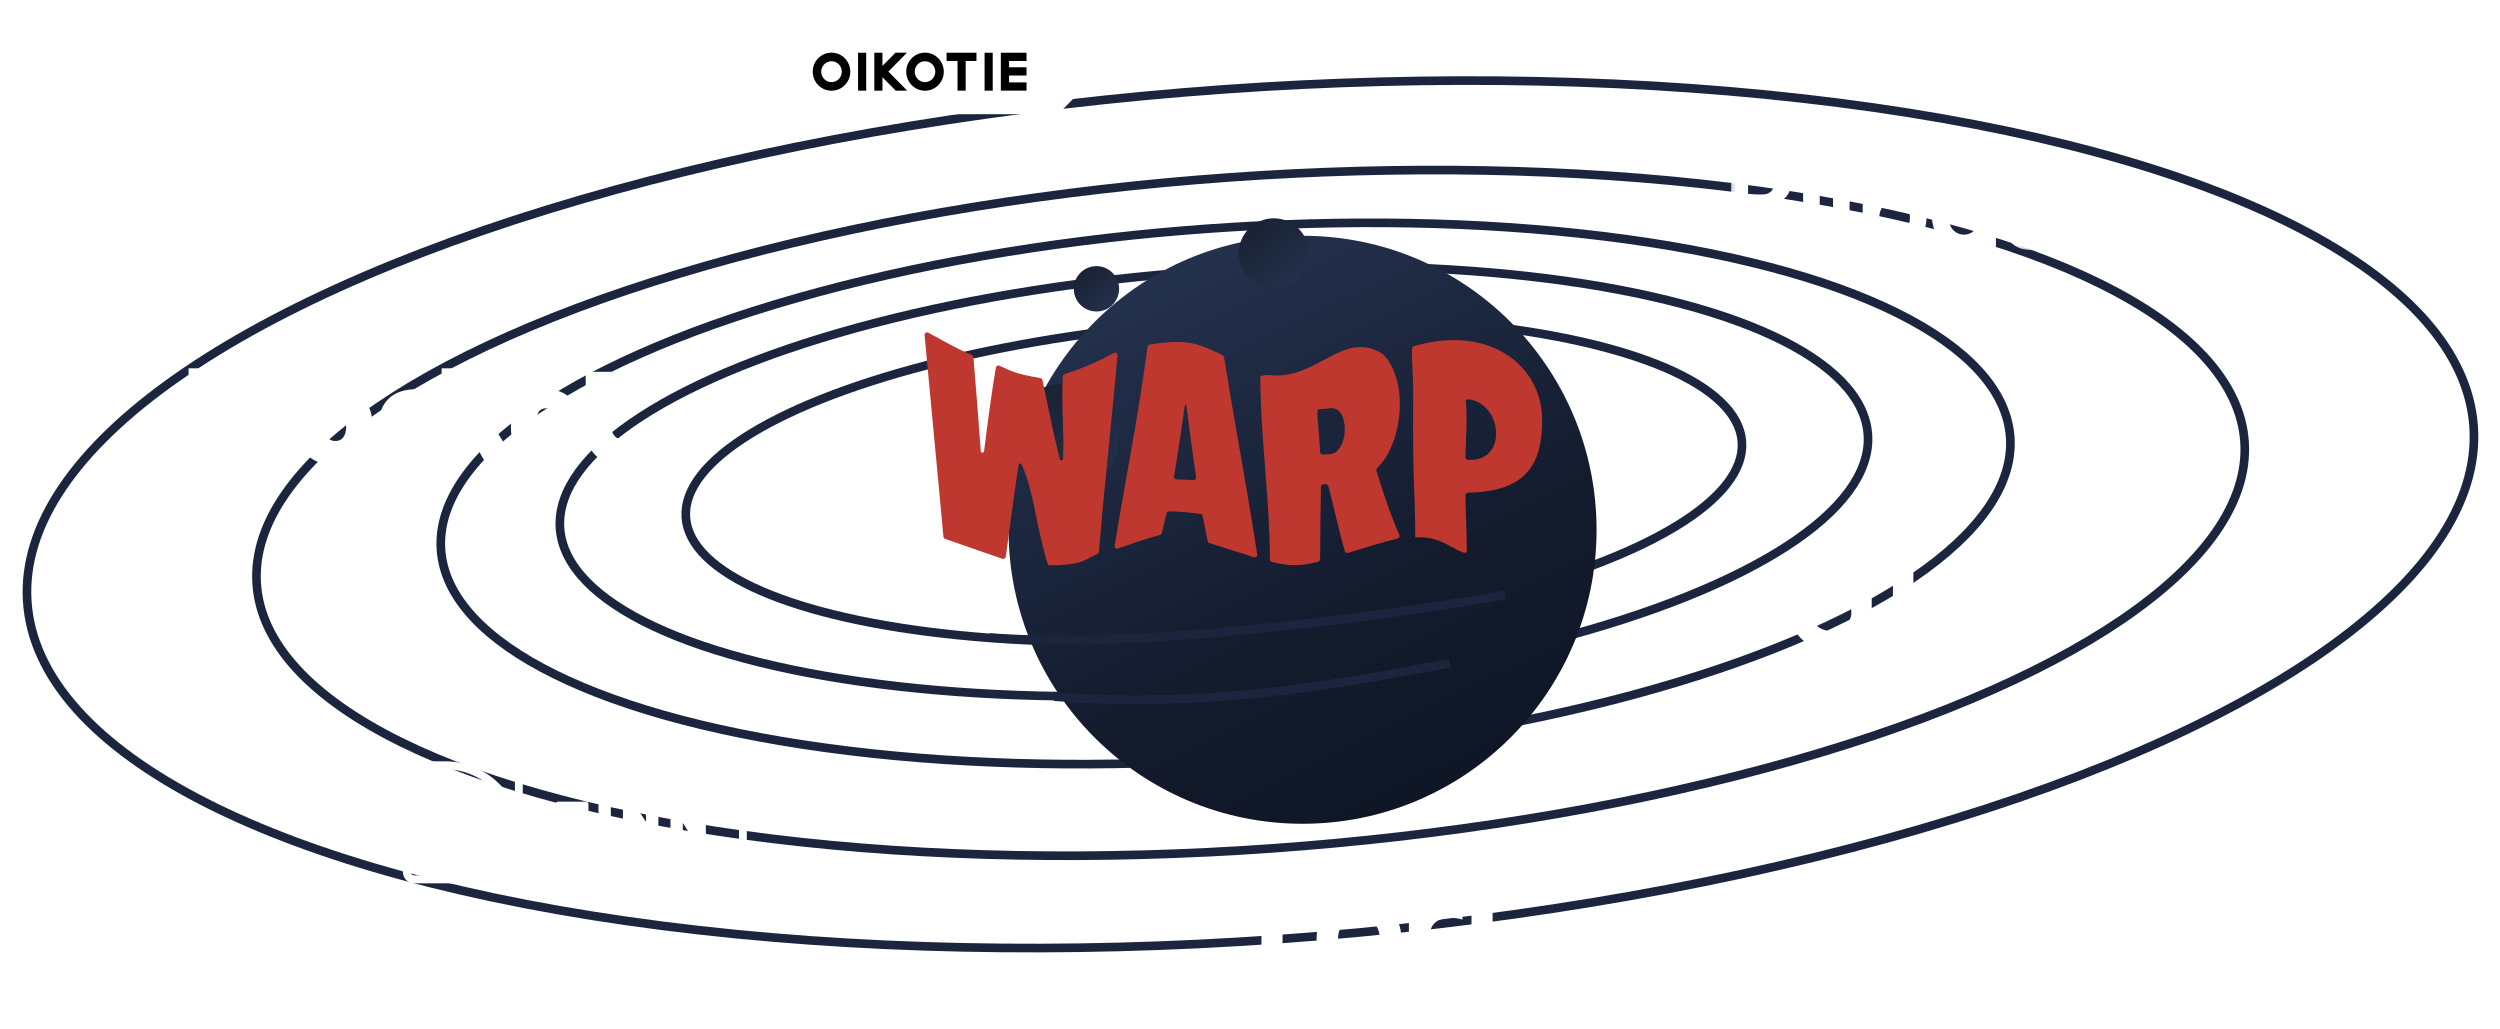 <svg width="578" height="238" viewBox="0 0 578 238" fill="none" xmlns="http://www.w3.org/2000/svg">
<ellipse cx="122.329" cy="36.591" rx="122.329" ry="36.591" transform="matrix(0.998 -0.071 0.064 0.998 156.225 83.055)" stroke="#1B263E" stroke-width="2"/>
<ellipse cx="151.498" cy="48.62" rx="151.498" ry="48.62" transform="matrix(0.998 -0.071 0.064 0.998 126.358 73.529)" stroke="#1B263E" stroke-width="2"/>
<ellipse cx="181.772" cy="61.354" rx="181.772" ry="61.354" transform="matrix(0.998 -0.071 0.064 0.998 98.023 65.766)" stroke="#1B263E" stroke-width="2"/>
<ellipse cx="230.258" cy="77.72" rx="230.258" ry="77.72" transform="matrix(0.998 -0.071 0.064 0.998 54.372 57.365)" stroke="#1B263E" stroke-width="2"/>
<ellipse cx="283.376" cy="98.439" rx="283.376" ry="98.439" transform="matrix(0.998 -0.071 0.064 0.998 0 40.788)" stroke="#1B263E" stroke-width="2"/>
<g filter="url(#filter0_i_309_7208)">
<path d="M285.152 173.456C322.694 173.456 353.127 143.023 353.127 105.481C353.127 67.94 322.694 37.507 285.152 37.507C247.611 37.507 217.177 67.94 217.177 105.481C217.177 143.023 247.611 173.456 285.152 173.456Z" fill="url(#paint0_linear_309_7208)"/>
</g>
<path d="M253.501 72.018C256.397 72.018 258.744 69.671 258.744 66.775C258.744 63.879 256.397 61.531 253.501 61.531C250.605 61.531 248.257 63.879 248.257 66.775C248.257 69.671 250.605 72.018 253.501 72.018Z" fill="url(#paint1_linear_309_7208)"/>
<path d="M294.495 66.68C298.971 66.68 302.599 63.052 302.599 58.576C302.599 54.101 298.971 50.473 294.495 50.473C290.02 50.473 286.392 54.101 286.392 58.576C286.392 63.052 290.02 66.68 294.495 66.68Z" fill="url(#paint2_linear_309_7208)"/>
<path d="M246.16 113.776C253.11 113.776 258.744 108.142 258.744 101.192C258.744 94.241 253.11 88.607 246.16 88.607C239.21 88.607 233.575 94.241 233.575 101.192C233.575 108.142 239.21 113.776 246.16 113.776Z" fill="url(#paint3_linear_309_7208)"/>
<path d="M335.171 153.363C315.933 156.784 282.587 164.096 243.683 161.059" stroke="#1B263E" stroke-width="2"/>
<path d="M347.997 137.545C328.759 140.965 267.624 150.415 228.72 147.378" stroke="#1B263E" stroke-width="2"/>
<path d="M257.484 81.609C257.894 81.382 258.395 81.701 258.355 82.168C257.019 97.744 255.285 112.513 254.076 127.552C254.06 127.754 253.939 127.933 253.76 128.026C250.34 129.796 249.503 130.669 242.737 130.705C242.479 130.706 242.246 130.532 242.175 130.284C239.122 119.729 239.054 113.601 236.189 107.389C236.135 107.273 236.024 107.193 235.896 107.18C235.702 107.159 235.525 107.295 235.495 107.488C234.421 114.553 233.486 121.636 232.537 128.719C232.488 129.081 232.121 129.309 231.775 129.192C227.34 127.692 222.928 126.124 218.507 124.584C218.291 124.509 218.139 124.314 218.119 124.087C216.716 108.543 215.171 93.013 213.76 77.47C213.718 77.012 214.198 76.691 214.604 76.907C218.079 78.757 221.057 80.594 224.686 82.065C224.891 82.148 225.033 82.339 225.051 82.559C225.68 89.985 226.216 96.937 226.763 104.374C226.773 104.511 226.927 104.633 227.062 104.655C227.313 104.698 227.497 104.514 227.529 104.261C228.336 97.818 229.166 91.378 230.244 84.975C230.308 84.597 230.715 84.385 231.062 84.547C233.921 85.89 235.049 86.462 240.553 87.418C240.79 87.459 240.98 87.64 241.029 87.875C242.117 93.202 243.447 99.748 245.004 106.158C245.046 106.331 245.2 106.453 245.378 106.453C245.385 106.453 245.391 106.454 245.398 106.454C245.604 106.454 245.775 106.293 245.784 106.087C246.082 99.649 245.325 93.445 245.74 87.015C245.755 86.781 245.912 86.579 246.135 86.504C250.846 84.914 253.57 83.782 257.484 81.609Z" fill="#BE3830"/>
<path d="M290.67 128.18C290.735 128.605 290.333 128.951 289.923 128.822C286.483 127.746 283.054 126.632 279.615 125.553C279.411 125.489 279.259 125.319 279.218 125.109C278.838 123.165 278.447 121.224 278.051 119.284C278.003 119.046 277.81 118.862 277.569 118.827C275.151 118.471 272.73 118.244 270.285 118.235C270.016 118.234 269.783 118.421 269.722 118.683C269.364 120.214 268.986 121.74 268.598 123.264C268.545 123.471 268.383 123.632 268.177 123.686C264.882 124.537 261.67 125.697 258.46 126.823C258.044 126.969 257.624 126.616 257.696 126.18C260.284 110.534 263.212 95.892 265.329 80.15C265.364 79.895 265.566 79.691 265.82 79.652C274.466 78.32 276.86 79.299 282.667 82.113C282.838 82.196 282.96 82.359 282.99 82.546C285.436 97.777 288.33 112.932 290.67 128.18ZM275.936 110.998C276.308 111.019 276.605 110.693 276.549 110.325C275.738 105.049 274.973 98.934 274.267 93.706C274.256 93.629 274.188 93.566 274.11 93.573C274.022 93.581 273.949 93.641 273.937 93.728C273.224 98.906 272.283 104.942 271.449 110.159C271.393 110.507 271.658 110.824 272.011 110.834C273.321 110.869 274.628 110.923 275.936 110.998Z" fill="#BE3830"/>
<path d="M318.386 108.204C318.222 108.362 318.157 108.596 318.224 108.813C319.784 113.843 321.383 118.882 323.546 123.689C323.697 124.026 323.505 124.419 323.146 124.505C319.265 125.438 315.453 126.665 311.635 127.825C311.325 127.919 310.997 127.74 310.91 127.428C309.514 122.451 308.423 117.376 307.118 112.375C307.049 112.108 306.801 111.928 306.526 111.941C306.335 111.951 306.134 111.961 305.955 111.969C305.649 111.984 305.407 112.232 305.402 112.538C305.363 114.86 305.213 124.069 305.205 129.299C305.204 129.56 305.031 129.786 304.78 129.854C300.891 130.903 297.925 130.97 294.027 129.904C293.777 129.836 293.605 129.607 293.605 129.348C293.592 115.442 291.407 101.028 291.387 87.118C291.386 86.76 293.263 86.682 293.619 86.723C304.538 87.972 310.503 76.033 319.701 81.847C325.687 87.718 324.54 102.298 318.386 108.204ZM307.386 105.021C311.989 104.761 312.176 93.629 307.456 94.405C306.963 94.481 305.816 94.535 305.052 94.598C304.763 94.622 304.548 94.865 304.554 95.155C304.613 97.987 305.127 101.648 305.196 104.5C305.204 104.831 305.481 105.096 305.813 105.084C306.349 105.064 306.964 105.043 307.386 105.021Z" fill="#BE3830"/>
<path d="M339.4 113.907C339.079 113.911 338.81 114.17 338.813 114.492C338.839 118.372 339.112 123.35 339.146 127.266C339.15 127.654 338.777 127.932 338.414 127.796C335.072 126.545 332.618 123.855 327.212 124.245C327.212 116.793 326.803 111.549 326.722 103.896C326.676 99.614 326.721 94.123 326.722 89.894C326.722 86.179 326.079 80.097 326.722 80.097C344.355 74.811 356.547 84.554 356.547 97.16C356.547 106.628 353.45 113.715 339.4 113.907ZM339.498 92.301C339.142 92.254 338.852 92.567 338.888 92.925C339.307 97.089 338.853 101.857 338.813 105.73C338.81 106.022 339.037 106.272 339.329 106.294C348.585 106.997 347.541 93.368 339.498 92.301Z" fill="#BE3830"/>
<g clip-path="url(#clip0_309_7208)">
<path fill-rule="evenodd" clip-rule="evenodd" d="M428.498 125.593H432.27C432.528 125.591 432.74 125.785 432.744 126.028V149.138C432.742 149.253 432.69 149.363 432.601 149.442C432.512 149.522 432.392 149.564 432.27 149.56H429.052C428.777 149.553 428.531 149.399 428.419 149.163L428.023 148.182C426.499 149.433 424.546 150.126 422.524 150.131C417.763 150.131 413.885 146.306 413.885 141.6C413.885 136.894 417.763 133.069 422.524 133.069C424.548 133.077 426.501 133.774 428.023 135.031V126.015C428.026 125.9 428.078 125.79 428.167 125.711C428.256 125.632 428.375 125.589 428.498 125.593ZM418.62 141.612C418.62 143.972 420.73 145.884 423.328 145.884C425.926 145.884 428.036 143.972 428.036 141.612C428.036 139.253 425.926 137.341 423.328 137.341C420.73 137.341 418.62 139.253 418.62 141.612Z" fill="white"/>
<path fill-rule="evenodd" clip-rule="evenodd" d="M442.369 135.026C443.889 133.766 445.843 133.069 447.869 133.065C452.629 133.065 456.507 136.9 456.507 141.604C456.507 146.308 452.629 150.131 447.869 150.131C445.844 150.123 443.891 149.427 442.369 148.17L441.974 149.151C441.857 149.383 441.613 149.536 441.34 149.548H438.123C438 149.552 437.881 149.51 437.792 149.43C437.702 149.351 437.651 149.241 437.648 149.126V126.015C437.651 125.9 437.702 125.79 437.792 125.711C437.881 125.632 438 125.589 438.123 125.593H441.894C442.017 125.589 442.136 125.632 442.225 125.711C442.315 125.79 442.366 125.9 442.369 126.015V135.026ZM442.369 141.592C442.369 143.95 444.479 145.862 447.077 145.862C449.675 145.862 451.785 143.95 451.785 141.592C451.785 139.234 449.675 137.322 447.077 137.322C444.479 137.322 442.369 139.234 442.369 141.592Z" fill="white"/>
<path fill-rule="evenodd" clip-rule="evenodd" d="M474.162 133.679H477.657C477.779 133.675 477.899 133.718 477.988 133.797C478.077 133.877 478.129 133.986 478.132 134.102V149.197C478.129 149.312 478.077 149.422 477.988 149.501C477.899 149.581 477.779 149.623 477.657 149.619H474.439C474.164 149.612 473.918 149.457 473.806 149.221L473.41 148.24C471.886 149.492 469.933 150.185 467.911 150.19C463.15 150.19 459.273 146.364 459.273 141.655C459.273 136.947 463.15 133.12 467.911 133.12C469.934 133.122 471.888 133.815 473.41 135.071L473.608 134.089C473.674 133.851 473.9 133.683 474.162 133.679ZM468.715 145.917C471.3 145.917 473.41 144.016 473.423 141.668V141.618C473.41 139.27 471.313 137.369 468.715 137.369C466.117 137.369 464.007 139.282 464.007 141.643C464.007 144.003 466.13 145.917 468.715 145.917Z" fill="white"/>
</g>
<g clip-path="url(#clip1_309_7208)">
<path d="M416.887 57.455H420.718V43.207H416.887V57.455Z" fill="white"/>
<mask id="mask0_309_7208" style="mask-type:luminance" maskUnits="userSpaceOnUse" x="416" y="35" width="6" height="7">
<path fill-rule="evenodd" clip-rule="evenodd" d="M416.185 35.92H421.493V41.313H416.185V35.92Z" fill="white"/>
</mask>
<g mask="url(#mask0_309_7208)">
<path d="M418.824 35.919C418.101 35.919 417.474 36.184 416.959 36.706C416.445 37.23 416.185 37.877 416.185 38.631C416.185 39.366 416.445 40.003 416.959 40.525C417.474 41.048 418.101 41.313 418.824 41.313C419.567 41.313 420.204 41.048 420.718 40.525C421.232 40.003 421.493 39.366 421.493 38.631C421.493 37.877 421.232 37.23 420.718 36.706C420.204 36.184 419.566 35.919 418.824 35.919Z" fill="white"/>
</g>
<mask id="mask1_309_7208" style="mask-type:luminance" maskUnits="userSpaceOnUse" x="400" y="35" width="106" height="23">
<path fill-rule="evenodd" clip-rule="evenodd" d="M400.179 57.787H505.295V35.92H400.179V57.787Z" fill="white"/>
</mask>
<g mask="url(#mask1_309_7208)">
<path d="M423.8 57.439H427.623V36.413H423.8V57.439Z" fill="white"/>
</g>
<mask id="mask2_309_7208" style="mask-type:luminance" maskUnits="userSpaceOnUse" x="400" y="35" width="106" height="23">
<path fill-rule="evenodd" clip-rule="evenodd" d="M400.179 57.787H505.295V35.92H400.179V57.787Z" fill="white"/>
</mask>
<g mask="url(#mask2_309_7208)">
<path d="M473.808 50.447C473.441 50.136 473.019 49.874 472.552 49.668C472.108 49.472 471.656 49.286 471.193 49.109C470.582 48.876 470.047 48.677 469.588 48.513C469.147 48.354 468.773 48.202 468.479 48.062C468.223 47.941 468.033 47.807 467.916 47.664C467.818 47.547 467.771 47.39 467.771 47.187C467.771 46.824 467.898 46.57 468.17 46.386C468.479 46.176 468.868 46.07 469.327 46.07C469.979 46.07 470.442 46.219 470.703 46.515C470.977 46.826 471.111 47.245 471.111 47.795V48.158H474.85V47.795C474.85 47.087 474.704 46.419 474.415 45.811C474.128 45.209 473.734 44.683 473.244 44.246C472.757 43.812 472.177 43.468 471.521 43.222C470.235 42.739 468.677 42.758 467.394 43.111C466.755 43.285 466.183 43.558 465.691 43.921C465.195 44.289 464.796 44.744 464.507 45.269C464.211 45.804 464.061 46.43 464.061 47.129C464.061 47.752 464.146 48.293 464.312 48.737C464.484 49.192 464.735 49.58 465.059 49.888C465.367 50.18 465.734 50.438 466.153 50.656C466.554 50.864 466.993 51.06 467.459 51.238C468.168 51.511 468.782 51.734 469.3 51.91C469.795 52.077 470.214 52.243 470.545 52.402C470.843 52.544 471.064 52.695 471.203 52.852C471.314 52.978 471.369 53.145 471.369 53.364C471.369 53.951 471.115 54.159 470.926 54.264C470.563 54.466 470.101 54.569 469.556 54.569C468.893 54.569 468.345 54.411 467.924 54.101C467.533 53.812 467.343 53.296 467.343 52.523V52.16H463.604V52.523C463.604 53.369 463.766 54.13 464.083 54.785C464.4 55.44 464.836 55.998 465.378 56.444C465.913 56.887 466.534 57.226 467.219 57.45C467.898 57.673 468.626 57.787 469.385 57.787C470.129 57.787 470.851 57.7 471.526 57.53C472.21 57.356 472.821 57.084 473.339 56.722C473.869 56.353 474.291 55.876 474.594 55.305C474.896 54.732 475.05 54.059 475.05 53.306C475.05 52.634 474.937 52.061 474.713 51.607C474.492 51.159 474.187 50.768 473.808 50.447Z" fill="white"/>
</g>
<mask id="mask3_309_7208" style="mask-type:luminance" maskUnits="userSpaceOnUse" x="400" y="35" width="106" height="23">
<path fill-rule="evenodd" clip-rule="evenodd" d="M400.179 57.787H505.295V35.92H400.179V57.787Z" fill="white"/>
</mask>
<g mask="url(#mask3_309_7208)">
<path d="M502.684 43.381C503.393 43.736 503.961 44.225 504.376 44.835C504.728 45.38 504.971 45.989 505.103 46.651C505.231 47.29 505.295 48.095 505.295 49.042V57.438H501.471V50.087C501.471 49.535 501.425 49.011 501.334 48.53C501.248 48.075 501.106 47.682 500.911 47.363C500.723 47.056 500.475 46.816 500.154 46.632C499.839 46.451 499.432 46.359 498.944 46.359C497.977 46.359 497.284 46.692 496.827 47.376C496.348 48.094 496.104 49.005 496.104 50.087V57.438H492.28V43.199H496.104V44.617C496.104 44.617 497.077 42.851 500.087 42.851C501.761 42.851 502.684 43.381 502.684 43.381Z" fill="white"/>
</g>
<mask id="mask4_309_7208" style="mask-type:luminance" maskUnits="userSpaceOnUse" x="400" y="35" width="106" height="23">
<path fill-rule="evenodd" clip-rule="evenodd" d="M400.179 57.787H505.295V35.92H400.179V57.787Z" fill="white"/>
</mask>
<g mask="url(#mask4_309_7208)">
<path fill-rule="evenodd" clip-rule="evenodd" d="M412.813 47.649C413.221 48.053 413.57 48.565 413.855 49.171C414.142 49.787 414.288 50.516 414.288 51.338C414.288 51.888 414.198 52.518 414.02 53.21C413.837 53.924 413.487 54.603 412.982 55.229C412.474 55.859 411.76 56.389 410.86 56.806C409.962 57.221 408.79 57.432 407.376 57.432H400.179V36.425H407.348C408.759 36.425 409.921 36.626 410.799 37.021C411.68 37.417 412.379 37.916 412.877 38.505C413.376 39.096 413.714 39.745 413.878 40.435C414.036 41.098 414.117 41.711 414.117 42.258C414.117 42.939 414.002 43.566 413.776 44.118C413.552 44.665 413.258 45.148 412.901 45.552C412.544 45.956 412.135 46.292 411.687 46.551C411.603 46.6 411.519 46.646 411.435 46.689C411.448 46.695 411.462 46.701 411.475 46.707C411.489 46.713 411.502 46.719 411.515 46.725C411.97 46.935 412.406 47.246 412.813 47.649ZM410.038 43.321C409.975 43.587 409.845 43.842 409.651 44.079C409.457 44.318 409.175 44.526 408.815 44.696C408.453 44.867 407.96 44.953 407.348 44.953H404.152V40.114H407.348C407.959 40.114 408.453 40.201 408.815 40.371C409.174 40.541 409.454 40.752 409.648 40.997C409.843 41.246 409.974 41.507 410.038 41.775C410.108 42.066 410.143 42.327 410.143 42.548C410.143 42.77 410.108 43.03 410.038 43.321ZM409.819 52.888C409.626 53.133 409.348 53.338 408.992 53.498C408.63 53.661 408.133 53.743 407.519 53.743H404.152V48.643H407.547C408.116 48.643 408.581 48.736 408.929 48.921C409.285 49.111 409.57 49.34 409.777 49.6C409.983 49.859 410.124 50.137 410.197 50.424C410.275 50.733 410.314 51.001 410.314 51.222C410.314 51.483 410.278 51.774 410.209 52.086C410.144 52.371 410.014 52.641 409.819 52.888Z" fill="white"/>
</g>
<mask id="mask5_309_7208" style="mask-type:luminance" maskUnits="userSpaceOnUse" x="400" y="35" width="106" height="23">
<path fill-rule="evenodd" clip-rule="evenodd" d="M400.179 57.787H505.295V35.92H400.179V57.787Z" fill="white"/>
</mask>
<g mask="url(#mask5_309_7208)">
<path fill-rule="evenodd" clip-rule="evenodd" d="M457.638 44.617V43.199H461.463V50.319V57.438H457.638V56.02C457.263 56.608 456.571 57.119 455.737 57.438C455.167 57.656 454.532 57.786 453.885 57.786C453.082 57.786 452.322 57.669 451.617 57.438C451.397 57.367 451.181 57.283 450.972 57.19C450.094 56.795 449.33 56.244 448.699 55.553C448.073 54.865 447.578 54.061 447.23 53.163C446.882 52.265 446.706 51.308 446.706 50.319C446.706 49.329 446.882 48.372 447.23 47.474C447.578 46.576 448.073 45.772 448.699 45.084C449.33 44.393 450.094 43.843 450.972 43.447C451.181 43.353 451.397 43.271 451.617 43.199C452.322 42.968 453.082 42.851 453.885 42.851C454.532 42.851 455.167 42.98 455.737 43.199C456.571 43.518 457.263 44.029 457.638 44.617ZM456.646 53.093C456.957 52.742 457.202 52.322 457.375 51.846C457.551 51.367 457.638 50.852 457.638 50.319C457.638 49.785 457.551 49.27 457.375 48.791C457.202 48.314 456.957 47.895 456.646 47.545C456.336 47.196 455.957 46.912 455.517 46.702C455.082 46.493 454.591 46.388 454.057 46.388C453.522 46.388 453.036 46.493 452.612 46.702C452.181 46.911 451.805 47.195 451.495 47.545C451.186 47.894 450.946 48.312 450.781 48.786C450.615 49.266 450.531 49.781 450.531 50.319C450.531 50.856 450.615 51.372 450.781 51.852C450.946 52.325 451.186 52.743 451.495 53.093C451.805 53.442 452.181 53.727 452.612 53.936C453.036 54.143 453.522 54.249 454.057 54.249C454.591 54.249 455.082 54.143 455.517 53.935C455.957 53.725 456.336 53.442 456.646 53.093Z" fill="white"/>
</g>
<mask id="mask6_309_7208" style="mask-type:luminance" maskUnits="userSpaceOnUse" x="400" y="35" width="106" height="23">
<path fill-rule="evenodd" clip-rule="evenodd" d="M400.179 57.787H505.295V35.92H400.179V57.787Z" fill="white"/>
</mask>
<g mask="url(#mask6_309_7208)">
<path fill-rule="evenodd" clip-rule="evenodd" d="M434.474 57.439H430.65V36.412H434.474V44.617C434.849 44.029 435.542 43.518 436.375 43.199C436.945 42.98 437.581 42.851 438.228 42.851C439.03 42.851 439.79 42.968 440.496 43.199C440.716 43.27 440.932 43.354 441.141 43.448C442.018 43.842 442.783 44.393 443.413 45.084C444.04 45.771 444.534 46.576 444.882 47.474C445.23 48.372 445.407 49.329 445.407 50.318C445.407 51.308 445.23 52.265 444.882 53.163C444.534 54.062 444.04 54.866 443.413 55.553C442.783 56.244 442.018 56.794 441.141 57.19C440.932 57.284 440.716 57.366 440.496 57.439C439.79 57.669 439.03 57.786 438.228 57.786C437.581 57.786 436.945 57.657 436.375 57.439C435.542 57.119 434.849 56.608 434.474 56.02V57.439ZM435.467 47.545C435.156 47.895 434.91 48.315 434.737 48.791C434.562 49.27 434.474 49.785 434.474 50.318C434.474 50.853 434.562 51.366 434.737 51.846C434.91 52.323 435.156 52.742 435.467 53.092C435.777 53.441 436.156 53.725 436.596 53.935C437.03 54.144 437.522 54.249 438.056 54.249C438.591 54.249 439.076 54.143 439.501 53.936C439.932 53.727 440.308 53.443 440.618 53.092C440.927 52.743 441.167 52.326 441.331 51.851C441.497 51.372 441.582 50.856 441.582 50.318C441.582 49.781 441.497 49.266 441.331 48.786C441.167 48.312 440.927 47.894 440.618 47.545C440.308 47.195 439.932 46.911 439.501 46.702C439.076 46.494 438.591 46.389 438.056 46.389C437.522 46.389 437.03 46.494 436.596 46.702C436.156 46.912 435.777 47.196 435.467 47.545Z" fill="white"/>
</g>
<mask id="mask7_309_7208" style="mask-type:luminance" maskUnits="userSpaceOnUse" x="400" y="35" width="106" height="23">
<path fill-rule="evenodd" clip-rule="evenodd" d="M400.179 57.787H505.295V35.92H400.179V57.787Z" fill="white"/>
</mask>
<g mask="url(#mask7_309_7208)">
<path fill-rule="evenodd" clip-rule="evenodd" d="M488.127 44.708C488.719 45.29 489.162 45.989 489.519 46.752C490.174 48.149 490.133 50.128 489.875 51.497H480.413C480.457 51.949 480.523 52.248 480.611 52.53C480.729 52.905 480.91 53.237 481.153 53.517C481.391 53.792 481.707 54.013 482.091 54.175C482.484 54.34 482.986 54.424 483.583 54.424C484.386 54.424 484.961 54.277 485.292 53.989C485.618 53.705 485.858 53.36 486.026 52.976H489.917L489.901 53.076C489.798 53.698 489.576 54.303 489.241 54.87C488.906 55.438 488.458 55.945 487.912 56.376C487.37 56.805 486.73 57.151 486.012 57.404C485.292 57.658 484.475 57.787 483.583 57.787C482.416 57.787 481.384 57.592 480.514 57.206C479.642 56.818 478.904 56.281 478.32 55.605C477.738 54.933 477.296 54.128 477.007 53.214C476.72 52.313 476.575 51.339 476.575 50.319C476.575 49.277 476.732 48.29 477.038 47.387C477.347 46.477 477.796 45.675 478.376 45.005C478.961 44.329 479.695 43.795 480.559 43.418C481.418 43.041 482.406 42.851 483.498 42.851C484.395 42.851 485.252 43.016 486.043 43.341C486.835 43.668 487.535 44.127 488.127 44.708ZM483.411 45.954C482.521 45.954 481.802 46.201 481.217 46.708C480.719 47.139 480.445 47.749 480.385 48.691H486.267C486.208 47.792 485.952 47.192 485.489 46.736C484.955 46.21 484.274 45.954 483.411 45.954Z" fill="white"/>
</g>
</g>
<path fill-rule="evenodd" clip-rule="evenodd" d="M244.605 6.74H180.432V26.406H244.605H244.606L254.306 16.574V16.573L244.606 6.741V6.74H244.605Z" fill="white"/>
<path fill-rule="evenodd" clip-rule="evenodd" d="M198.384 20.953H200.264V12.194H198.384V20.953Z" fill="black"/>
<path fill-rule="evenodd" clip-rule="evenodd" d="M207.097 20.969L204.064 17.895L204.043 17.916L204.023 17.896V20.957H202.144V12.197H204.023V15.242L207.046 12.178H209.704L205.393 16.547L209.756 20.969H207.097Z" fill="black"/>
<path fill-rule="evenodd" clip-rule="evenodd" d="M225.755 14.099H223.263V20.953H221.383V14.099H218.853V12.193H225.755V14.099Z" fill="black"/>
<path fill-rule="evenodd" clip-rule="evenodd" d="M227.635 20.953H229.514V12.194H227.635V20.953Z" fill="black"/>
<path fill-rule="evenodd" clip-rule="evenodd" d="M237.335 14.099H233.294V15.554H237.335V17.459H233.294V19.048H237.335V20.953H231.394V12.193H237.335V14.099Z" fill="black"/>
<path fill-rule="evenodd" clip-rule="evenodd" d="M192.242 14.16C190.927 14.16 189.862 15.241 189.862 16.573C189.862 17.906 190.927 18.986 192.242 18.986C193.557 18.986 194.623 17.906 194.623 16.573C194.623 15.241 193.557 14.16 192.242 14.16ZM192.242 20.974C189.844 20.974 187.9 19.004 187.9 16.573C187.9 14.143 189.844 12.172 192.242 12.172C194.641 12.172 196.585 14.143 196.585 16.573C196.585 19.004 194.641 20.974 192.242 20.974Z" fill="black"/>
<path fill-rule="evenodd" clip-rule="evenodd" d="M213.861 14.16C212.546 14.16 211.48 15.241 211.48 16.573C211.48 17.906 212.546 18.986 213.861 18.986C215.176 18.986 216.242 17.906 216.242 16.573C216.242 15.241 215.176 14.16 213.861 14.16ZM213.861 20.974C211.463 20.974 209.518 19.004 209.518 16.573C209.518 14.143 211.463 12.172 213.861 12.172C216.259 12.172 218.203 14.143 218.203 16.573C218.203 19.004 216.259 20.974 213.861 20.974Z" fill="black"/>
<path fill-rule="evenodd" clip-rule="evenodd" d="M61.409 107.165H67.353V85.159H61.409V107.165Z" fill="white"/>
<path fill-rule="evenodd" clip-rule="evenodd" d="M77.544 95.511C75.785 95.511 75.057 96.906 75.057 98.703C75.057 100.501 75.785 101.958 77.544 101.958C79.303 101.958 80.031 100.501 80.031 98.703C80.031 96.906 79.303 95.511 77.544 95.511ZM77.544 107.475C71.903 107.475 68.93 104.468 68.93 98.703C68.93 92.939 71.903 89.994 77.544 89.994C83.185 89.994 86.157 92.939 86.157 98.703C86.157 104.468 83.185 107.475 77.544 107.475Z" fill="white"/>
<path fill-rule="evenodd" clip-rule="evenodd" d="M100.411 101.09V106.607C99.137 107.165 97.5 107.475 96.226 107.475C90.706 107.475 87.492 104.344 87.492 98.704C87.492 93.062 90.706 89.994 96.226 89.994C97.5 89.994 99.137 90.304 100.411 90.862V96.379C99.35 95.883 98.015 95.511 96.954 95.511C94.831 95.511 93.618 96.689 93.618 98.704C93.618 100.718 94.831 101.958 96.954 101.958C98.015 101.958 99.35 101.586 100.411 101.09Z" fill="white"/>
<path fill-rule="evenodd" clip-rule="evenodd" d="M113.574 97.68L119.427 107.165H112.361L108.054 99.633V107.165H102.11V85.159H108.054V95.821L112.179 90.304H119.427L113.574 97.68Z" fill="white"/>
<path fill-rule="evenodd" clip-rule="evenodd" d="M128.253 96.658C128.253 95.356 127.616 94.395 126.221 94.395C124.826 94.395 124.189 95.356 124.189 96.658H128.253ZM133.954 100.067H124.189C124.371 101.803 126.008 102.516 128.223 102.516C129.951 102.516 132.226 102.051 133.954 101.307V106.173C131.892 107.103 129.496 107.475 127.191 107.475C121.004 107.475 118.123 104.468 118.123 98.703C118.123 93 121.186 89.994 126.403 89.994C131.316 89.994 133.954 93.31 133.954 98.332V100.067Z" fill="white"/>
<path fill-rule="evenodd" clip-rule="evenodd" d="M141.355 95.697V98.517C141.355 100.997 142.932 101.834 145.297 101.834H145.6V107.227C145.054 107.32 144.448 107.382 143.902 107.382C138.322 107.382 135.41 104.344 135.41 98.642V85.965H141.355V90.304H145.6V95.697H141.355Z" fill="white"/>
<path fill-rule="evenodd" clip-rule="evenodd" d="M50.582 95.387C50.248 95.387 49.824 95.449 49.551 95.511V101.896H50.643C52.644 101.896 53.706 100.625 53.706 98.579C53.706 96.534 52.584 95.387 50.582 95.387ZM50.916 107.165H43.606V85.159H49.551V90.211C50.127 90.087 50.855 89.994 51.492 89.994C56.708 89.994 59.832 92.938 59.832 98.579C59.832 104.282 56.496 107.165 50.916 107.165Z" fill="white"/>
<path fill-rule="evenodd" clip-rule="evenodd" d="M170.046 176.014H121.661C120.22 176.014 119.048 177.208 119.048 178.674V186.332C116.126 180.229 109.971 176.014 102.866 176.014H95.754C94.313 176.014 93.141 177.208 93.141 178.674V201.571C93.141 203.037 94.313 204.23 95.754 204.23H170.046C171.487 204.23 172.659 203.037 172.659 201.571V178.674C172.659 177.208 171.487 176.014 170.046 176.014ZM94.949 201.571V178.674C94.949 178.223 95.31 177.855 95.754 177.855H102.866C111.789 177.855 119.048 185.246 119.048 194.329V202.389H95.754C95.31 202.389 94.949 202.022 94.949 201.571ZM170.046 202.389C170.489 202.389 170.85 202.022 170.85 201.571V178.674C170.85 178.223 170.489 177.855 170.046 177.855H121.661C121.217 177.855 120.856 178.223 120.856 178.674V202.389H170.046Z" fill="white"/>
<path fill-rule="evenodd" clip-rule="evenodd" d="M129.017 185.339H135.532C135.815 185.339 136.045 185.573 136.045 185.861V187.497C136.045 187.786 135.815 188.019 135.532 188.019H131.354V190.179H134.681C134.964 190.179 135.193 190.412 135.193 190.701V192.094C135.193 192.382 134.964 192.616 134.681 192.616H131.354V194.384C131.354 194.672 131.124 194.906 130.841 194.906H129.017C128.733 194.906 128.504 194.672 128.504 194.384V185.861C128.504 185.573 128.733 185.339 129.017 185.339ZM138.883 185.339H140.708C140.991 185.339 141.22 185.573 141.22 185.861V194.384C141.22 194.672 140.991 194.906 140.708 194.906H138.883C138.6 194.906 138.37 194.672 138.37 194.384V185.861C138.37 185.573 138.6 185.339 138.883 185.339ZM162.69 185.339H160.865C160.582 185.339 160.353 185.573 160.353 185.861V190.04L157.499 185.651C157.372 185.456 157.158 185.339 156.929 185.339H155.527C155.244 185.339 155.014 185.573 155.014 185.861V194.384C155.014 194.672 155.244 194.906 155.527 194.906H157.352C157.635 194.906 157.865 194.672 157.865 194.384V190.253L160.656 194.591C160.782 194.788 160.997 194.906 161.227 194.906H162.69C162.973 194.906 163.203 194.672 163.203 194.384V185.861C163.203 185.573 162.973 185.339 162.69 185.339ZM149.874 185.339H151.699C151.982 185.339 152.211 185.573 152.211 185.861V194.384C152.211 194.672 151.982 194.906 151.699 194.906H150.236C150.006 194.906 149.791 194.788 149.665 194.591L146.873 190.253V194.384C146.873 194.672 146.644 194.906 146.361 194.906H144.536C144.253 194.906 144.023 194.672 144.023 194.384V185.861C144.023 185.573 144.253 185.339 144.536 185.339H145.938C146.167 185.339 146.381 185.456 146.508 185.651L149.361 190.04V185.861C149.361 185.573 149.591 185.339 149.874 185.339Z" fill="white"/>
<path fill-rule="evenodd" clip-rule="evenodd" d="M346 201.674C345.981 203.527 344.468 205.016 342.617 205.005C340.765 204.994 339.27 203.487 339.273 201.634C339.276 199.781 340.775 198.279 342.627 198.273C343.528 198.266 344.394 198.623 345.028 199.263C345.663 199.903 346.013 200.772 346 201.674ZM314.173 207.377C308.546 207.377 304.396 211.462 304.396 216.933C304.396 222.404 308.546 226.489 314.173 226.489C319.819 226.489 323.989 222.404 323.989 216.933C323.989 211.462 319.819 207.377 314.173 207.377V207.377ZM314.173 211.93C316.921 211.93 318.997 213.991 318.997 216.933C318.997 219.874 316.921 221.935 314.173 221.935C311.425 221.935 309.369 219.874 309.369 216.933C309.369 213.991 311.425 211.93 314.173 211.93V211.93ZM335.576 207.377C333.351 207.377 331.613 208.145 330.472 209.85V207.864H325.742V226.02H330.622V216.127C330.622 213.429 332.725 212.211 335.236 212.211C337.334 212.211 338.119 212.623 338.119 212.623V207.864C337.312 207.532 336.448 207.366 335.576 207.377V207.377ZM345.095 207.864H340.215V226.02H345.095V207.864ZM303.089 207.864H296.527V202.973H291.647V207.864H288.151V212.21H291.647V219.237C291.647 223.94 293.947 226.488 298.434 226.488C300.631 226.5 302.775 225.803 304.546 224.501L302.499 220.839C301.508 221.439 300.397 221.935 299.238 221.935C297.723 221.935 296.527 221.11 296.527 218.843V212.21H303.089L303.089 207.864Z" fill="white"/>
<defs>
<filter id="filter0_i_309_7208" x="217.177" y="37.507" width="151.95" height="152.95" filterUnits="userSpaceOnUse" color-interpolation-filters="sRGB">
<feFlood flood-opacity="0" result="BackgroundImageFix"/>
<feBlend mode="normal" in="SourceGraphic" in2="BackgroundImageFix" result="shape"/>
<feColorMatrix in="SourceAlpha" type="matrix" values="0 0 0 0 0 0 0 0 0 0 0 0 0 0 0 0 0 0 127 0" result="hardAlpha"/>
<feOffset dx="16" dy="17"/>
<feGaussianBlur stdDeviation="22"/>
<feComposite in2="hardAlpha" operator="arithmetic" k2="-1" k3="1"/>
<feColorMatrix type="matrix" values="0 0 0 0 1 0 0 0 0 1 0 0 0 0 1 0 0 0 0.07 0"/>
<feBlend mode="normal" in2="shape" result="effect1_innerShadow_309_7208"/>
</filter>
<linearGradient id="paint0_linear_309_7208" x1="311.942" y1="168.499" x2="252.071" y2="47.612" gradientUnits="userSpaceOnUse">
<stop stop-color="#0F1625"/>
<stop offset="0.355" stop-color="#131B2D"/>
<stop offset="1" stop-color="#24314D"/>
</linearGradient>
<linearGradient id="paint1_linear_309_7208" x1="250.575" y1="62.966" x2="257.53" y2="71.466" gradientUnits="userSpaceOnUse">
<stop stop-color="#1A2334"/>
<stop offset="1" stop-color="#24314D"/>
</linearGradient>
<linearGradient id="paint2_linear_309_7208" x1="289.974" y1="52.691" x2="300.722" y2="65.827" gradientUnits="userSpaceOnUse">
<stop stop-color="#1A2334"/>
<stop offset="1" stop-color="#24314D"/>
</linearGradient>
<linearGradient id="paint3_linear_309_7208" x1="239.139" y1="92.051" x2="255.83" y2="112.451" gradientUnits="userSpaceOnUse">
<stop stop-color="#1A2334"/>
<stop offset="1" stop-color="#24314D"/>
</linearGradient>
<clipPath id="clip0_309_7208">
<rect width="64.176" height="24.796" fill="white" transform="translate(413.834 125.593)"/>
</clipPath>
<clipPath id="clip1_309_7208">
<rect width="105.139" height="21.87" fill="white" transform="translate(400.179 35.917)"/>
</clipPath>
</defs>
</svg>
